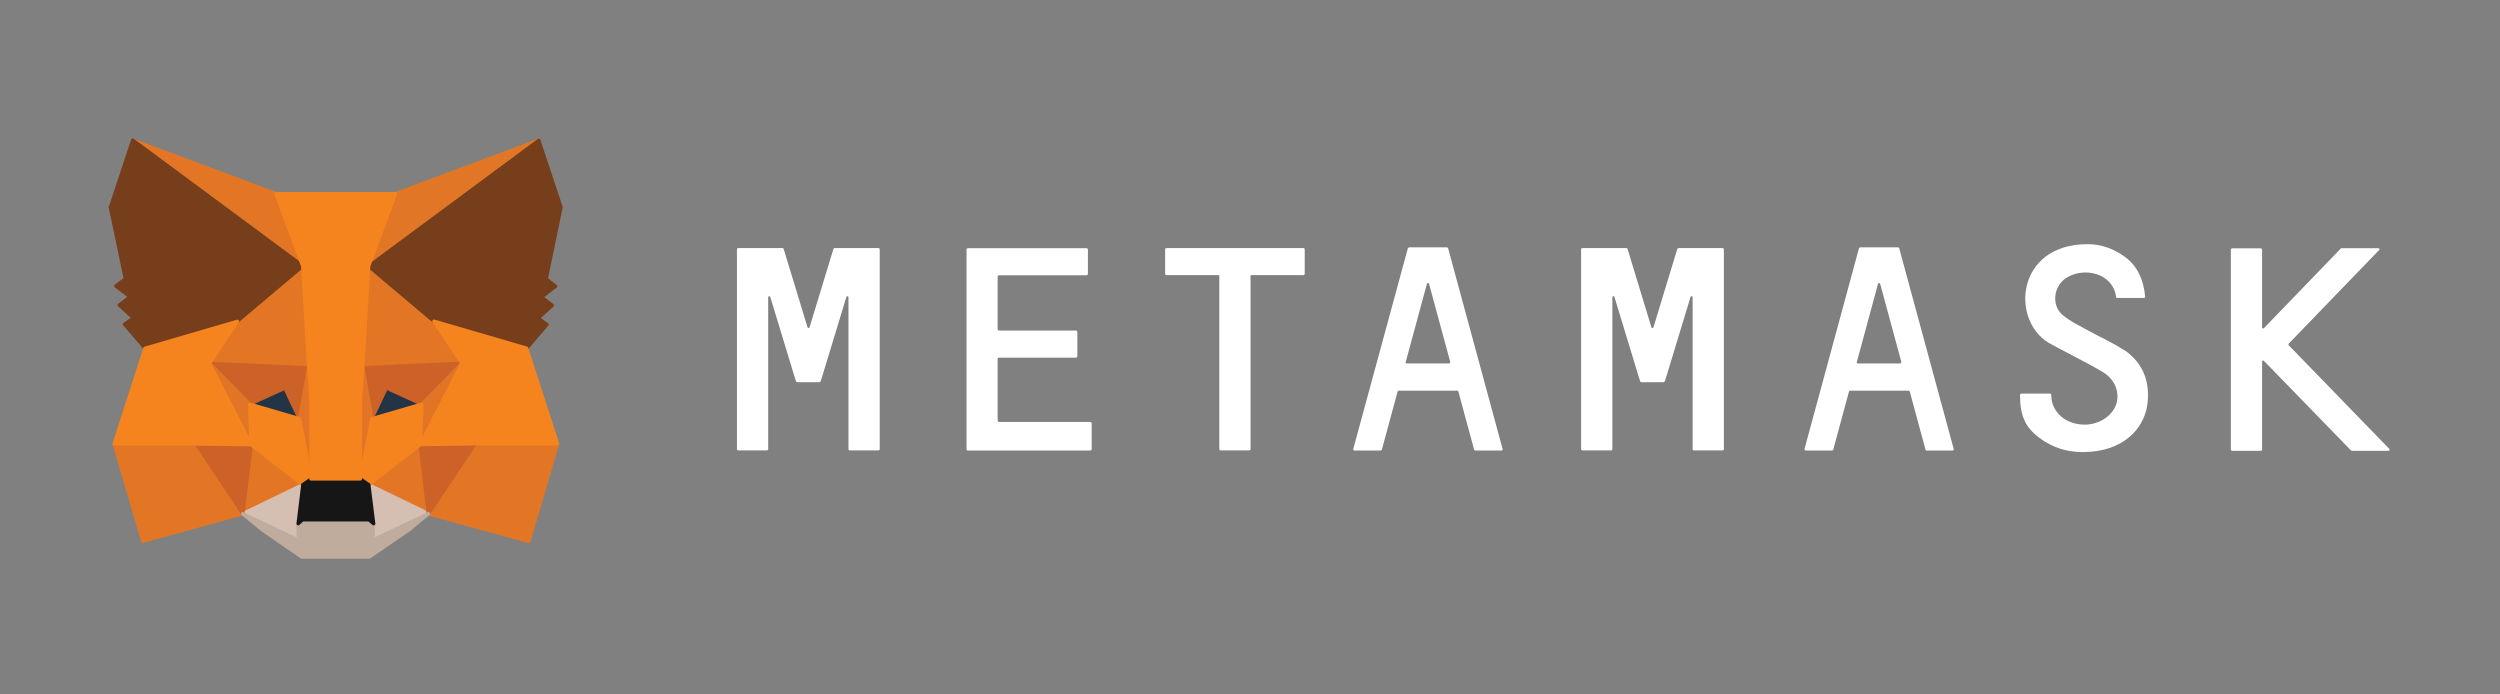 <?xml version="1.0" encoding="UTF-8"?><svg id="Layer_1" xmlns="http://www.w3.org/2000/svg" viewBox="0 0 180 50"><rect x="0" y="0" width="180" height="50" fill="#808080" stroke="none"/><defs><style>.cls-1{fill:#fff;}.cls-2{fill:#763e1a;stroke:#763e1a;}.cls-2,.cls-3,.cls-4,.cls-5,.cls-6,.cls-7,.cls-8,.cls-9,.cls-10,.cls-11{stroke-linecap:round;stroke-linejoin:round;stroke-width:.25px;}.cls-3{fill:#c0ac9d;stroke:#c0ac9d;}.cls-4{fill:#233447;stroke:#233447;}.cls-5{fill:#cc6228;stroke:#cc6228;}.cls-6{fill:#e27625;stroke:#e27625;}.cls-7{fill:#e27525;stroke:#e27525;}.cls-8{fill:#e17726;stroke:#e17726;}.cls-9{fill:#d5bfb2;stroke:#d5bfb2;}.cls-10{fill:#161616;stroke:#161616;}.cls-11{fill:#f5841f;stroke:#f5841f;}</style></defs><path class="cls-1" d="m152.9,25.19c-.85-.56-1.79-.96-2.68-1.46-.58-.32-1.19-.61-1.69-1.03-.85-.7-.68-2.07.21-2.67,1.28-.85,3.4-.38,3.62,1.36,0,.04.04.06.08.06h1.93c.05,0,.09-.04.08-.09-.1-1.2-.56-2.2-1.42-2.84-.82-.61-1.74-.94-2.73-.94-5.1,0-5.56,5.39-2.82,7.09.31.2,3.01,1.55,3.96,2.14.95.59,1.25,1.66.84,2.51-.38.78-1.35,1.31-2.33,1.25-1.07-.06-1.89-.64-2.18-1.54-.05-.16-.08-.48-.08-.61,0-.04-.04-.08-.08-.08h-2.09s-.08.04-.08.08c0,1.51.38,2.35,1.4,3.11.96.72,2.02,1.02,3.11,1.02,2.86,0,4.34-1.61,4.64-3.29.26-1.64-.22-3.11-1.69-4.09Z"/><path class="cls-1" d="m62.03,17.86h-1.94s-.06.02-.08.05l-1.72,5.65c-.03.08-.13.08-.15,0l-1.72-5.65s-.04-.05-.08-.05h-3.2s-.08.04-.08.07v14.43s.04.07.08.07h2.09s.08-.04.08-.07v-10.96c0-.09.13-.1.15-.02l1.73,5.69.13.4s.04.05.08.05h1.6s.06-.03.08-.05l.13-.4,1.73-5.69c.03-.09.15-.06.15.02v10.96s.04.07.08.07h2.09s.08-.04.08-.07v-14.43s-.04-.07-.08-.07h-1.23Z"/><path class="cls-1" d="m120.85,17.86s-.06.02-.08.05l-1.72,5.65c-.03.08-.13.08-.15,0l-1.72-5.65s-.04-.05-.08-.05h-3.18s-.08.04-.08.07v14.43s.04.07.08.07h2.09s.08-.04.08-.07v-10.96c0-.09.13-.1.15-.02l1.73,5.69.13.4s.04.05.08.05h1.6s.06-.03.08-.05l.13-.4,1.73-5.69c.03-.09.15-.06.15.02v10.96s.04.07.08.07h2.09s.08-.04.08-.07v-14.43s-.04-.07-.08-.07h-3.18Z"/><path class="cls-1" d="m93.86,17.86h-9.89s-.08.04-.08.07v1.8s.04.08.08.08h3.82v12.55s.04.07.08.07h2.09s.08-.04.08-.07v-12.55h3.82s.08-.04.08-.08v-1.8s-.02-.07-.08-.07Z"/><path class="cls-1" d="m106.21,32.44h1.9c.05,0,.09-.05.08-.1l-3.93-14.48s-.04-.05-.08-.05h-2.73s-.06.03-.08.05l-3.94,14.48s.03.1.08.1h1.9s.06-.02.08-.05l1.14-4.21s.04-.05.08-.05h4.21s.06.02.08.05l1.14,4.21s.05.05.08.05Zm-5-6.37l1.53-5.64c.02-.07.13-.07.15,0l1.53,5.64s-.03.1-.08.1h-3.06c-.05,0-.09-.05-.08-.1Z"/><path class="cls-1" d="m138.69,32.44h1.9c.05,0,.09-.05.08-.1l-3.93-14.48s-.04-.05-.08-.05h-2.73s-.06.03-.08.05l-3.93,14.48s.03.1.08.1h1.91s.06-.02.08-.05l1.14-4.21s.04-.05.08-.05h4.21s.06.02.08.05l1.14,4.21s.04.05.08.05Zm-5-6.37l1.53-5.64c.03-.07.13-.07.15,0l1.53,5.64s-.03.1-.08.1h-3.06c-.05,0-.09-.05-.08-.1Z"/><path class="cls-1" d="m71.83,30.3v-4.48s.04-.07.08-.07h5.58s.08-.04.08-.08v-1.8s-.04-.07-.08-.07h-5.58s-.08-.04-.08-.08v-3.82s.04-.08.08-.08h6.34s.08-.04.08-.07v-1.8s-.04-.08-.08-.08h-8.58s-.08.04-.08.08v14.41s.04.08.08.08h8.85s.08-.04.08-.08v-1.9s-.04-.08-.08-.08h-6.62s-.06-.04-.06-.09Z"/><path class="cls-1" d="m172.02,32.31l-7.24-7.46s-.03-.07,0-.1l6.52-6.75c.05-.05.01-.13-.05-.13h-2.67s-.04.01-.05.03l-5.53,5.73c-.05.05-.13.01-.13-.05v-5.62s-.04-.08-.08-.08h-2.09s-.08.04-.08.08v14.42s.04.08.08.08h2.09s.08-.04.08-.08v-6.35c0-.06.09-.1.13-.05l6.27,6.45s.04.03.05.03h2.67c.05-.01.09-.1.04-.14Z"/><path class="cls-8" d="m38.78,10.1l-12.67,9.37,2.36-5.52,10.31-3.85Z"/><path class="cls-6" d="m9.56,10.1l12.56,9.46-2.24-5.61-10.31-3.85Z"/><path class="cls-6" d="m34.22,31.84l-3.37,5.15,7.22,1.99,2.07-7.02-5.92-.11Z"/><path class="cls-6" d="m8.22,31.95l2.06,7.02,7.21-1.99-3.36-5.15-5.9.11Z"/><path class="cls-6" d="m17.09,23.14l-2.01,3.03,7.14.32-.24-7.69-4.9,4.34Z"/><path class="cls-6" d="m31.25,23.14l-4.98-4.42-.16,7.77,7.14-.32-2.01-3.03Z"/><path class="cls-6" d="m17.48,36.99l4.32-2.09-3.72-2.9-.6,4.99Z"/><path class="cls-6" d="m26.54,34.9l4.31,2.09-.59-4.99-3.72,2.9Z"/><path class="cls-9" d="m30.85,36.99l-4.31-2.09.35,2.8-.04,1.19,4-1.9Z"/><path class="cls-9" d="m17.48,36.99l4.01,1.9-.03-1.19.34-2.8-4.32,2.09Z"/><path class="cls-4" d="m21.56,30.15l-3.58-1.05,2.53-1.16,1.05,2.21Z"/><path class="cls-4" d="m26.78,30.15l1.05-2.21,2.54,1.16-3.6,1.05Z"/><path class="cls-5" d="m17.48,36.99l.63-5.15-3.99.11,3.36,5.04Z"/><path class="cls-5" d="m30.23,31.84l.61,5.15,3.37-5.04-3.99-.11Z"/><path class="cls-5" d="m33.25,26.16l-7.14.32.66,3.66,1.05-2.21,2.54,1.16,2.88-2.94Z"/><path class="cls-5" d="m17.98,29.1l2.53-1.16,1.05,2.21.66-3.66-7.14-.32,2.89,2.94Z"/><path class="cls-7" d="m15.08,26.16l3,5.84-.1-2.9-2.89-2.94Z"/><path class="cls-7" d="m30.37,29.1l-.11,2.9,3-5.84-2.88,2.94Z"/><path class="cls-7" d="m22.23,26.49l-.66,3.66.84,4.32.19-5.7-.36-2.29Z"/><path class="cls-7" d="m26.11,26.49l-.35,2.28.18,5.71.84-4.32-.66-3.66Z"/><path class="cls-11" d="m26.78,30.15l-.84,4.32.6.43,3.72-2.9.11-2.9-3.6,1.05Z"/><path class="cls-11" d="m17.98,29.1l.1,2.9,3.72,2.9.6-.43-.84-4.32-3.58-1.05Z"/><path class="cls-3" d="m26.85,38.89l.04-1.19-.33-.28h-4.79l-.31.28.03,1.19-4.01-1.9,1.4,1.15,2.84,1.96h4.87l2.86-1.96,1.39-1.15-4,1.9Z"/><path class="cls-10" d="m26.54,34.9l-.6-.42h-3.53l-.6.42-.34,2.8.31-.28h4.79l.33.28-.35-2.8Z"/><path class="cls-2" d="m39.32,20.09l1.07-5.17-1.6-4.81-12.24,9.06,4.71,3.97,6.65,1.94,1.47-1.71-.64-.46,1.02-.92-.78-.6,1.02-.78-.66-.51Z"/><path class="cls-2" d="m7.95,14.91l1.08,5.17-.69.51,1.03.78-.78.6,1.02.92-.64.46,1.47,1.71,6.65-1.94,4.71-3.97-12.24-9.06-1.6,4.81Z"/><path class="cls-11" d="m37.9,25.07l-6.65-1.94,2.01,3.03-3,5.84,3.96-.05h5.92l-2.23-6.88Z"/><path class="cls-11" d="m17.09,23.14l-6.65,1.94-2.22,6.88h5.9l3.96.05-3-5.84,2.01-3.03Z"/><path class="cls-11" d="m26.11,26.49l.43-7.33,1.93-5.21h-8.6l1.93,5.21.43,7.33.16,2.3v5.69h3.55v-5.69s.18-2.3.18-2.3Z"/></svg>